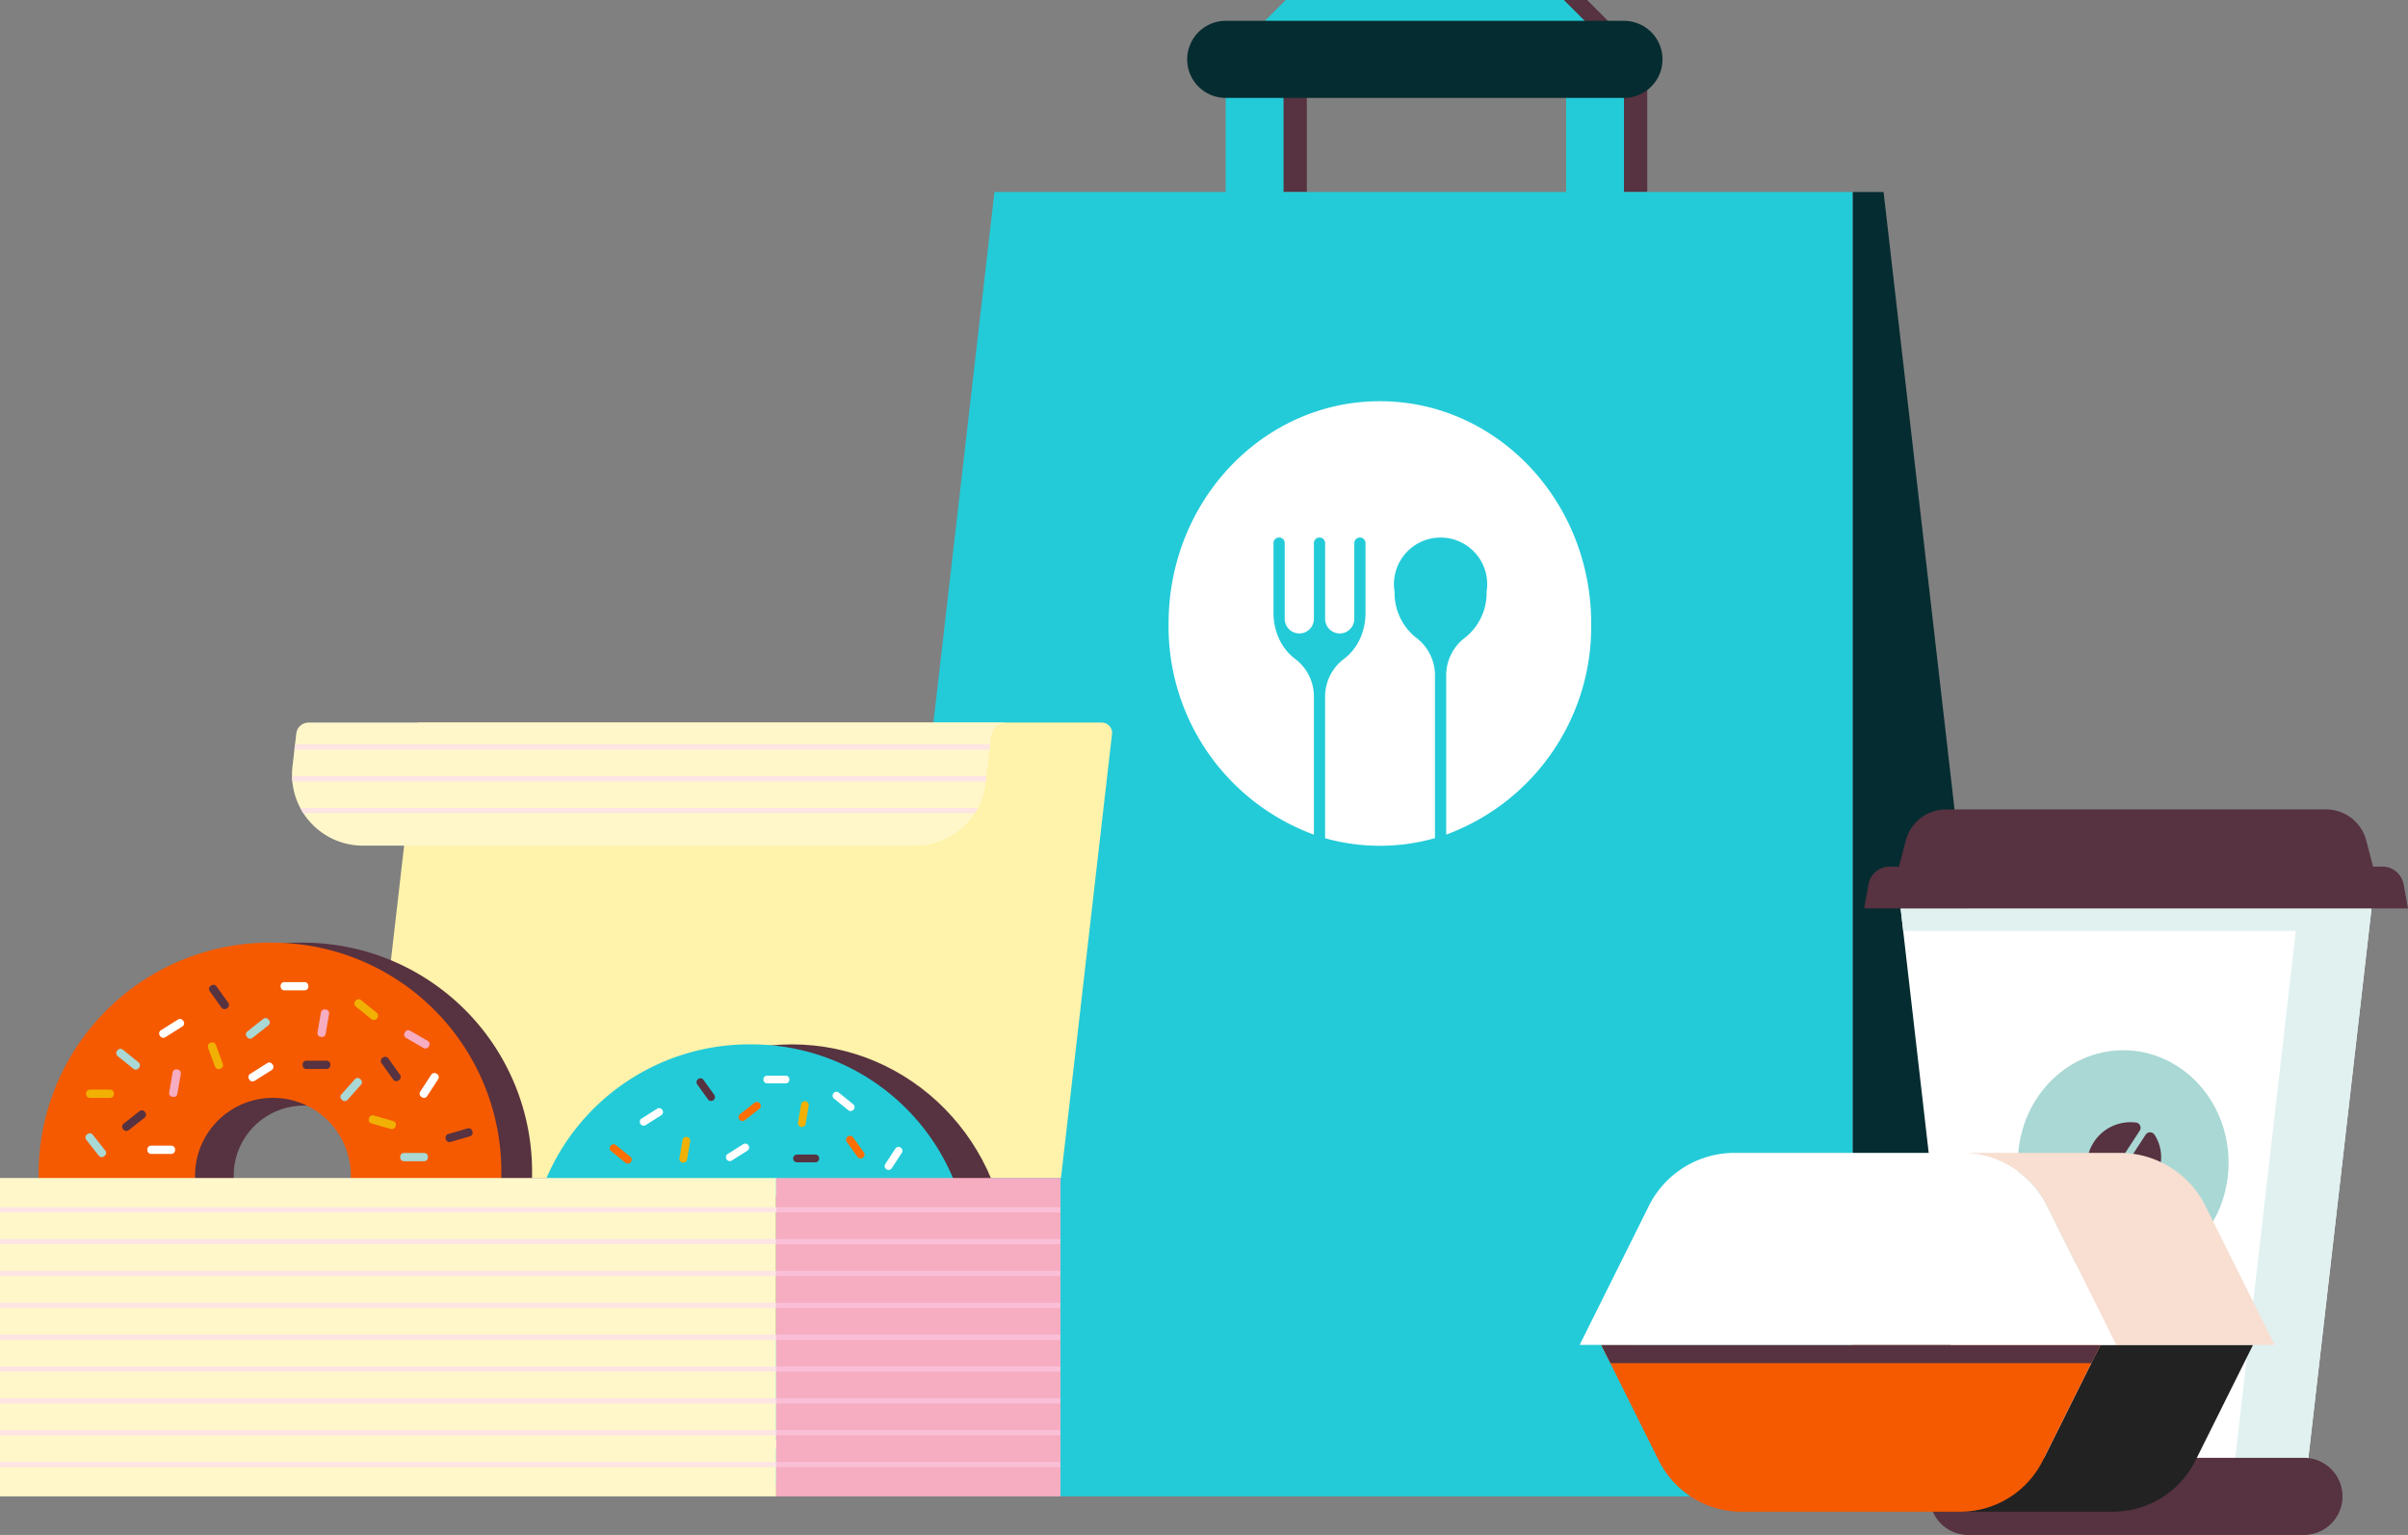 <svg xmlns="http://www.w3.org/2000/svg" width="156.111" height="99.532" viewBox="0 0 156.111 99.532">
  <rect x="0" y="0" width="156.111" height="99.532" fill="#808080" stroke="none"/>
  <g id="illustration" transform="translate(-521.46 -751.95)">
    <g id="PACKAGE" transform="translate(576.212 751.95)">
      <path id="Path_10092" data-name="Path 10092" d="M2487,755.852v8.554h-3.747v-8.674h-18.323v8.674h-3.747v-8.554l3.9-3.9H2483.1Z" transform="translate(-2434.96 -751.954)" fill="#573240"/>
      <path id="Path_10093" data-name="Path 10093" d="M1972.329,764.4v-8.555l-3.9-3.9H1950.41l-3.9,3.9V764.4h-14.991l-9.722,84.58h65.367V764.4Zm-3.747,0H1950.26v-8.675h18.322Z" transform="translate(-1921.8 -751.95)" fill="#23cbd8"/>
      <path id="Path_10094" data-name="Path 10094" d="M3278.215,1092.68H3266.5V1008.1h1.993Z" transform="translate(-3201.133 -995.648)" fill="#052c30"/>
      <g id="Group_4494" data-name="Group 4494" transform="translate(21.009 26.023)">
        <path id="Path_10095" data-name="Path 10095" d="M2381.375,1301.691a14.367,14.367,0,0,1-9.4,13.685v-10.37a3.052,3.052,0,0,1,1.25-2.421,3.7,3.7,0,0,0,1.369-2.957,3.023,3.023,0,1,0-5.966,0,3.7,3.7,0,0,0,1.369,2.957,3.051,3.051,0,0,1,1.25,2.421v10.6a13.139,13.139,0,0,1-7.122.007v-9.229a3.051,3.051,0,0,1,1.25-2.421,3.412,3.412,0,0,0,1.07-1.421,4.026,4.026,0,0,0,.3-1.536v-4.529a.364.364,0,0,0-.364-.364h0a.364.364,0,0,0-.364.364v4.91a.945.945,0,1,1-1.891,0v-4.91a.364.364,0,0,0-.728,0v4.91a.945.945,0,0,1-.945.945h0a.945.945,0,0,1-.945-.945v-4.91a.364.364,0,0,0-.729,0V1301a4.012,4.012,0,0,0,.3,1.536,3.409,3.409,0,0,0,1.069,1.421,3.051,3.051,0,0,1,1.251,2.421v9a14.366,14.366,0,0,1-9.421-13.694c0-7.959,6.133-14.411,13.7-14.411S2381.375,1293.732,2381.375,1301.691Z" transform="translate(-2353.979 -1287.28)" fill="#fff"/>
      </g>
      <line id="Line_341" data-name="Line 341" x2="25.816" transform="translate(24.713 3.849)" fill="none" stroke="#052c30" stroke-linecap="round" stroke-width="5"/>
    </g>
    <g id="COFFEE" transform="translate(642.313 804.434)">
      <g id="Group_4557" data-name="Group 4557" transform="translate(0 0)">
        <path id="Path_10230" data-name="Path 10230" d="M1715.021,1963.69l-4.382,38.128h-21.767l-4.382-38.128Z" transform="translate(-1682.127 -1957.27)" fill="#fff"/>
        <path id="Path_10231" data-name="Path 10231" d="M1715.021,1963.68l-4.382,38.128H1705.9l4.215-36.67h-25.454l-.168-1.458Z" transform="translate(-1682.127 -1957.261)" fill="#e0f1f0"/>
        <path id="Path_10232" data-name="Path 10232" d="M1671.138,1838.04H1635.88l.28-1.559a1.4,1.4,0,0,1,1.376-1.151h.6l.444-1.692a2.7,2.7,0,0,1,2.614-2.017h24.622a2.7,2.7,0,0,1,2.615,2.017l.443,1.692h.605a1.4,1.4,0,0,1,1.375,1.151Z" transform="translate(-1635.88 -1831.62)" fill="#573240"/>
        <line id="Line_345" data-name="Line 345" x2="21.767" transform="translate(6.745 44.548)" fill="none" stroke="#573240" stroke-linecap="round" stroke-width="5"/>
      </g>
      <ellipse id="Ellipse_5657" data-name="Ellipse 5657" cx="6.83" cy="7.292" rx="6.83" ry="7.292" transform="translate(9.967 15.618)" fill="#a9d8d5"/>
      <g id="Group_4558" data-name="Group 4558" transform="translate(14.398 20.251)">
        <path id="Path_10233" data-name="Path 10233" d="M1935.536,2248.808l-2.443,3.751a.345.345,0,0,1-.561.025,2.833,2.833,0,0,1,2.8-4.3A.345.345,0,0,1,1935.536,2248.808Z" transform="translate(-1932.07 -2248.222)" fill="#573240"/>
        <path id="Path_10234" data-name="Path 10234" d="M1963.061,2265.558a2.653,2.653,0,0,1-2.736,1.268.345.345,0,0,1-.208-.524l2.433-3.736a.345.345,0,0,1,.563-.022A2.652,2.652,0,0,1,1963.061,2265.558Z" transform="translate(-1958.701 -2261.719)" fill="#573240"/>
      </g>
    </g>
    <g id="SMALL_BOX" transform="translate(623.87 826.708)">
      <g id="Group_4518" data-name="Group 4518" transform="translate(24.67 12.45)">
        <path id="Path_10134" data-name="Path 10134" d="M3387.536,1919.41l-3.733,7.5a5.983,5.983,0,0,1-5.356,3.317h-9.9a5.983,5.983,0,0,0,5.356-3.317l3.733-7.5Z" transform="translate(-3368.55 -1919.41)" fill="#222"/>
      </g>
      <g id="Group_4519" data-name="Group 4519" transform="translate(1.399 12.45)">
        <path id="Path_10135" data-name="Path 10135" d="M2922.191,1919.41l-.4.8-3.336,6.7a5.984,5.984,0,0,1-5.356,3.317h-14.181a5.983,5.983,0,0,1-5.356-3.317l-3.336-6.7-.4-.8Z" transform="translate(-2889.831 -1919.41)" fill="#f55a00"/>
        <path id="Path_10136" data-name="Path 10136" d="M2922.19,1919.41l-.583,1.184h-31.177l-.6-1.184Z" transform="translate(-2889.83 -1919.41)" fill="#573240"/>
      </g>
      <g id="Group_4520" data-name="Group 4520" transform="translate(0 0)">
        <path id="Path_10137" data-name="Path 10137" d="M3390.289,1675.735l-4.487-9.012a6.2,6.2,0,0,0-5.552-3.438h-10.276a6.2,6.2,0,0,1,5.552,3.438l4.487,9.012Z" transform="translate(-3345.234 -1663.285)" fill="#f8dfd1"/>
        <path id="Path_10138" data-name="Path 10138" d="M2895.834,1675.735l-4.487-9.012a6.2,6.2,0,0,0-5.552-3.438h-14.7a6.2,6.2,0,0,0-5.552,3.438l-4.487,9.012Z" transform="translate(-2861.056 -1663.285)" fill="#fff"/>
      </g>
    </g>
    <g id="DONUTS" transform="translate(521.46 798.806)">
      <path id="Path_10139" data-name="Path 10139" d="M1043.823,1716.606l-3.308,28.784H995.453l3.394-29.53h44.311A.669.669,0,0,1,1043.823,1716.606Z" transform="translate(-971.731 -1715.86)" fill="#fff2aa"/>
      <path id="Path_10140" data-name="Path 10140" d="M943.25,1715.86a1.052,1.052,0,0,0-1.045.932l-.342,2.975a4.6,4.6,0,0,1-4.568,4.073H901.489a4.6,4.6,0,0,1-4.568-5.124l.246-2.143a.805.805,0,0,1,.8-.713Z" transform="translate(-877.96 -1715.86)" fill="#fff7ca"/>
      <g id="Group_4526" data-name="Group 4526" transform="translate(34.831 20.867)">
        <g id="Group_4521" data-name="Group 4521">
          <ellipse id="Ellipse_5656" data-name="Ellipse 5656" cx="14.032" cy="14.309" rx="14.032" ry="14.309" transform="translate(2.479)" fill="#573240"/>
          <path id="Path_10141" data-name="Path 10141" d="M1238.012,2145.12a14.311,14.311,0,1,0,14.031,14.309A14.173,14.173,0,0,0,1238.012,2145.12Zm0,19.232a4.818,4.818,0,1,1,4.724-4.817A4.771,4.771,0,0,1,1238.012,2164.353Z" transform="translate(-1223.98 -2145.12)" fill="#23cbd8"/>
        </g>
        <g id="Group_4525" data-name="Group 4525" transform="translate(2.029 2.027)">
          <g id="Group_4522" data-name="Group 4522" transform="translate(2.669)">
            <path id="Path_10142" data-name="Path 10142" d="M1527.083,2187.316h-1.2a.242.242,0,0,1-.242-.242v-.017a.242.242,0,0,1,.242-.242h1.2a.242.242,0,0,1,.242.242v.017A.242.242,0,0,1,1527.083,2187.316Z" transform="translate(-1515.677 -2186.816)" fill="#fff"/>
            <path id="Path_10143" data-name="Path 10143" d="M1566.792,2292.626h-1.2a.242.242,0,0,1-.242-.242v-.017a.242.242,0,0,1,.242-.242h1.2a.242.242,0,0,1,.242.242v.017A.242.242,0,0,1,1566.792,2292.626Z" transform="translate(-1553.457 -2287.007)" fill="#573240"/>
            <path id="Path_10144" data-name="Path 10144" d="M1362.112,2230.617l-1.013.64a.242.242,0,0,1-.334-.076l-.009-.014a.243.243,0,0,1,.076-.334l1.013-.639a.242.242,0,0,1,.334.075l.009.014A.242.242,0,0,1,1362.112,2230.617Z" transform="translate(-1358.771 -2228.05)" fill="#fff"/>
            <path id="Path_10145" data-name="Path 10145" d="M1688.5,2282.264l-.654,1a.242.242,0,0,1-.335.071l-.014-.009a.242.242,0,0,1-.071-.334l.654-1a.242.242,0,0,1,.335-.071l.014.009A.242.242,0,0,1,1688.5,2282.264Z" transform="translate(-1669.563 -2277.26)" fill="#fff"/>
            <path id="Path_10146" data-name="Path 10146" d="M1476.992,2277.8l-1.013.64a.242.242,0,0,1-.334-.076l-.009-.014a.242.242,0,0,1,.075-.333l1.013-.64a.242.242,0,0,1,.334.076l.009.014A.242.242,0,0,1,1476.992,2277.8Z" transform="translate(-1468.066 -2272.936)" fill="#fff"/>
            <path id="Path_10147" data-name="Path 10147" d="M1437.156,2191.7l-.7-.973a.242.242,0,0,1,.056-.337l.013-.01a.242.242,0,0,1,.338.055l.7.973a.242.242,0,0,1-.056.338l-.013.01A.242.242,0,0,1,1437.156,2191.7Z" transform="translate(-1430.785 -2190.161)" fill="#573240"/>
            <path id="Path_10148" data-name="Path 10148" d="M1636.616,2268.468l-.7-.973a.242.242,0,0,1,.056-.338l.013-.01a.243.243,0,0,1,.338.056l.7.974a.242.242,0,0,1-.056.337l-.014.01A.242.242,0,0,1,1636.616,2268.468Z" transform="translate(-1620.549 -2263.2)" fill="#ff6e00"/>
            <path id="Path_10149" data-name="Path 10149" d="M1321.656,2279.579l-.931-.754a.241.241,0,0,1-.036-.34l.01-.013a.242.242,0,0,1,.34-.036l.931.753a.241.241,0,0,1,.036.34l-.01.013A.243.243,0,0,1,1321.656,2279.579Z" transform="translate(-1320.635 -2273.932)" fill="#ff6e00"/>
            <path id="Path_10150" data-name="Path 10150" d="M1618.876,2209.52l-.931-.753a.242.242,0,0,1-.036-.34l.01-.013a.242.242,0,0,1,.34-.036l.931.753a.242.242,0,0,1,.036.34l-.01.013A.242.242,0,0,1,1618.876,2209.52Z" transform="translate(-1603.407 -2207.278)" fill="#fff"/>
            <path id="Path_10151" data-name="Path 10151" d="M1413.532,2269.97l.2-1.18a.242.242,0,0,1,.28-.2l.016,0a.242.242,0,0,1,.2.28l-.2,1.18a.242.242,0,0,1-.28.2l-.016,0A.242.242,0,0,1,1413.532,2269.97Z" transform="translate(-1409.013 -2264.614)" fill="#f1b104"/>
            <path id="Path_10152" data-name="Path 10152" d="M1383.63,2355.82l.2-1.18a.242.242,0,0,1,.28-.2l.016,0a.242.242,0,0,1,.2.28l-.2,1.18a.242.242,0,0,1-.28.2l-.016,0A.241.241,0,0,1,1383.63,2355.82Z" transform="translate(-1380.564 -2346.291)" fill="#f1b104"/>
            <path id="Path_10153" data-name="Path 10153" d="M1492.581,2222.675l.941-.741a.242.242,0,0,1,.34.04l.01.013a.242.242,0,0,1-.04.34l-.941.741a.242.242,0,0,1-.34-.04l-.01-.013A.242.242,0,0,1,1492.581,2222.675Z" transform="translate(-1484.135 -2220.177)" fill="#ff6e00"/>
            <path id="Path_10154" data-name="Path 10154" d="M1571.64,2222.42l.2-1.18a.242.242,0,0,1,.28-.2l.016,0a.242.242,0,0,1,.2.28l-.2,1.18a.242.242,0,0,1-.28.2l-.016,0A.242.242,0,0,1,1571.64,2222.42Z" transform="translate(-1559.435 -2219.376)" fill="#f1b104"/>
          </g>
          <g id="Group_4523" data-name="Group 4523" transform="translate(10.819 7.045)">
            <path id="Path_10155" data-name="Path 10155" d="M1685.869,2576.148l.712-.963a.242.242,0,0,1,.338-.051l.013.01a.242.242,0,0,1,.051.339l-.712.963a.242.242,0,0,1-.338.051l-.014-.01A.241.241,0,0,1,1685.869,2576.148Z" transform="translate(-1676.219 -2563.258)" fill="#fff"/>
            <path id="Path_10156" data-name="Path 10156" d="M1589.059,2538.579l.712-.963a.242.242,0,0,1,.339-.051l.013.01a.242.242,0,0,1,.051.339l-.712.963a.242.242,0,0,1-.338.051l-.013-.01A.242.242,0,0,1,1589.059,2538.579Z" transform="translate(-1584.115 -2527.515)" fill="#573240"/>
            <path id="Path_10157" data-name="Path 10157" d="M1751.3,2410.516l.088-1.194a.242.242,0,0,1,.259-.224h.017a.241.241,0,0,1,.223.259l-.088,1.194a.242.242,0,0,1-.259.223h-.016A.241.241,0,0,1,1751.3,2410.516Z" transform="translate(-1738.51 -2405.336)" fill="#fff"/>
            <path id="Path_10158" data-name="Path 10158" d="M1615.437,2333.156l.088-1.195a.242.242,0,0,1,.259-.223h.016a.242.242,0,0,1,.224.259l-.088,1.195a.242.242,0,0,1-.259.223h-.017A.243.243,0,0,1,1615.437,2333.156Z" transform="translate(-1609.255 -2331.737)" fill="#fff"/>
            <path id="Path_10159" data-name="Path 10159" d="M1526.08,2654.14l-.418-1.122a.242.242,0,0,1,.142-.311l.016-.006a.242.242,0,0,1,.311.142l.418,1.123a.242.242,0,0,1-.142.311l-.016.006A.242.242,0,0,1,1526.08,2654.14Z" transform="translate(-1523.831 -2637.084)" fill="#fff"/>
            <path id="Path_10160" data-name="Path 10160" d="M1645.027,2474.776l.088-1.195a.242.242,0,0,1,.259-.224h.017a.242.242,0,0,1,.223.259l-.088,1.195a.242.242,0,0,1-.259.223h-.017A.242.242,0,0,1,1645.027,2474.776Z" transform="translate(-1637.407 -2466.473)" fill="#fff"/>
            <path id="Path_10161" data-name="Path 10161" d="M1726.45,2500.99l1.2.018a.242.242,0,0,1,.239.246v.017a.242.242,0,0,1-.246.238l-1.2-.018a.242.242,0,0,1-.239-.246v-.017A.242.242,0,0,1,1726.45,2500.99Z" transform="translate(-1714.639 -2492.762)" fill="#573240"/>
            <path id="Path_10162" data-name="Path 10162" d="M1488.529,2584.74l1.2.017a.242.242,0,0,1,.238.246v.017a.242.242,0,0,1-.245.238l-1.2-.018a.242.242,0,0,1-.238-.246v-.016A.242.242,0,0,1,1488.529,2584.74Z" transform="translate(-1488.283 -2572.441)" fill="#573240"/>
            <path id="Path_10163" data-name="Path 10163" d="M1546.089,2615.649l1.2.018a.242.242,0,0,1,.238.245v.017a.242.242,0,0,1-.245.239l-1.2-.018a.242.242,0,0,1-.238-.245v-.017A.242.242,0,0,1,1546.089,2615.649Z" transform="translate(-1543.045 -2601.848)" fill="#ff6e00"/>
            <path id="Path_10164" data-name="Path 10164" d="M1725.231,2356.176l1.159-.3a.242.242,0,0,1,.295.173l0,.016a.242.242,0,0,1-.174.295l-1.159.3a.242.242,0,0,1-.295-.173l0-.016A.241.241,0,0,1,1725.231,2356.176Z" transform="translate(-1713.541 -2354.695)" fill="#ff6e00"/>
            <path id="Path_10165" data-name="Path 10165" d="M1641.592,2384.405l1.159-.3a.242.242,0,0,1,.3.173l0,.016a.242.242,0,0,1-.174.294l-1.159.3a.242.242,0,0,1-.295-.174l0-.016A.243.243,0,0,1,1641.592,2384.405Z" transform="translate(-1633.967 -2381.552)" fill="#ff6e00"/>
            <path id="Path_10166" data-name="Path 10166" d="M1604.732,2636.766l1.159-.3a.242.242,0,0,1,.295.174l0,.016a.241.241,0,0,1-.174.295l-1.159.3a.242.242,0,0,1-.295-.174l0-.016A.242.242,0,0,1,1604.732,2636.766Z" transform="translate(-1598.899 -2621.645)" fill="#fff"/>
            <path id="Path_10167" data-name="Path 10167" d="M1682.387,2422.155l.827.866a.242.242,0,0,1-.008.342l-.012.012a.242.242,0,0,1-.342-.008l-.827-.866a.242.242,0,0,1,.008-.342l.012-.011A.242.242,0,0,1,1682.387,2422.155Z" transform="translate(-1672.543 -2417.688)" fill="#f1b104"/>
            <path id="Path_10168" data-name="Path 10168" d="M1680.189,2518.938l.036,1.2a.242.242,0,0,1-.235.249h-.016a.242.242,0,0,1-.249-.235l-.036-1.2a.242.242,0,0,1,.234-.249h.017A.242.242,0,0,1,1680.189,2518.938Z" transform="translate(-1670.385 -2509.615)" fill="#ff6e00"/>
            <path id="Path_10169" data-name="Path 10169" d="M1626.547,2577.525l.827.866a.242.242,0,0,1-.008.342l-.012.011a.242.242,0,0,1-.342-.008l-.828-.866a.242.242,0,0,1,.008-.342l.012-.011A.242.242,0,0,1,1626.547,2577.525Z" transform="translate(-1619.417 -2565.505)" fill="#f1b104"/>
          </g>
          <g id="Group_4524" data-name="Group 4524" transform="translate(0 7.292)">
            <path id="Path_10170" data-name="Path 10170" d="M1283.582,2510.562l.527,1.075a.242.242,0,0,1-.111.324l-.015.007a.242.242,0,0,1-.324-.111l-.527-1.075a.242.242,0,0,1,.111-.324l.015-.007A.242.242,0,0,1,1283.582,2510.562Z" transform="translate(-1282.262 -2501.987)" fill="#fff"/>
            <path id="Path_10171" data-name="Path 10171" d="M1361.451,2441.864l.528,1.075a.241.241,0,0,1-.111.323l-.015.008a.242.242,0,0,1-.323-.111l-.528-1.076a.243.243,0,0,1,.111-.324l.015-.007A.243.243,0,0,1,1361.451,2441.864Z" transform="translate(-1356.347 -2436.628)" fill="#573240"/>
            <path id="Path_10172" data-name="Path 10172" d="M1396.683,2642.727l1.02.628a.242.242,0,0,1,.079.333l-.009.015a.242.242,0,0,1-.333.079l-1.02-.628a.242.242,0,0,1-.079-.333l.009-.014A.242.242,0,0,1,1396.683,2642.727Z" transform="translate(-1389.958 -2627.823)" fill="#fff"/>
            <path id="Path_10173" data-name="Path 10173" d="M1289.6,2336.825l1.189.145a.242.242,0,0,1,.211.269l0,.017a.242.242,0,0,1-.269.211l-1.189-.145a.241.241,0,0,1-.211-.269l0-.017A.241.241,0,0,1,1289.6,2336.825Z" transform="translate(-1288.182 -2336.823)" fill="#fff"/>
            <path id="Path_10174" data-name="Path 10174" d="M1388.473,2518.817l1.02.628a.242.242,0,0,1,.079.333l-.009.014a.242.242,0,0,1-.333.079l-1.02-.628a.242.242,0,0,1-.079-.333l.009-.014A.243.243,0,0,1,1388.473,2518.817Z" transform="translate(-1382.147 -2509.937)" fill="#fff"/>
            <path id="Path_10175" data-name="Path 10175" d="M1337.322,2589.662l-.567,1.056a.241.241,0,0,1-.328.1l-.015-.007a.242.242,0,0,1-.1-.328l.566-1.055a.242.242,0,0,1,.328-.1l.015.008A.242.242,0,0,1,1337.322,2589.662Z" transform="translate(-1332.855 -2577.025)" fill="#573240"/>
            <path id="Path_10176" data-name="Path 10176" d="M1318.421,2376.781l-.566,1.055a.242.242,0,0,1-.328.1l-.015-.008a.242.242,0,0,1-.1-.327l.566-1.055a.242.242,0,0,1,.328-.1l.015.008A.242.242,0,0,1,1318.421,2376.781Z" transform="translate(-1314.874 -2374.493)" fill="#ff6e00"/>
            <path id="Path_10177" data-name="Path 10177" d="M1467.1,2652.54l-.266,1.168a.242.242,0,0,1-.29.182l-.016,0a.242.242,0,0,1-.182-.29l.266-1.167a.242.242,0,0,1,.29-.182l.016,0A.241.241,0,0,1,1467.1,2652.54Z" transform="translate(-1456.588 -2636.908)" fill="#ff6e00"/>
            <path id="Path_10178" data-name="Path 10178" d="M1266.481,2409.639l-.266,1.168a.243.243,0,0,1-.29.183l-.016,0a.242.242,0,0,1-.182-.29l.266-1.167a.242.242,0,0,1,.29-.182l.016,0A.242.242,0,0,1,1266.481,2409.639Z" transform="translate(-1265.72 -2405.814)" fill="#fff"/>
            <path id="Path_10179" data-name="Path 10179" d="M1416.265,2586.829l-1.15.336a.242.242,0,0,1-.3-.164l0-.016a.241.241,0,0,1,.164-.3l1.15-.337a.242.242,0,0,1,.3.164l0,.016A.242.242,0,0,1,1416.265,2586.829Z" transform="translate(-1407.553 -2574.209)" fill="#f1b104"/>
            <path id="Path_10180" data-name="Path 10180" d="M1332.739,2530.34l-1.08-.518a.242.242,0,0,1-.113-.323l.007-.015a.242.242,0,0,1,.323-.114l1.08.519a.241.241,0,0,1,.113.323l-.007.015A.242.242,0,0,1,1332.739,2530.34Z" transform="translate(-1328.323 -2519.988)" fill="#ff6e00"/>
            <rect id="Rectangle_920" data-name="Rectangle 920" width="1.682" height="0.5" transform="translate(1.73 6.658) rotate(-16.32)" fill="#f1b104"/>
          </g>
        </g>
      </g>
      <g id="Group_4532" data-name="Group 4532" transform="translate(3.082 14.272)">
        <g id="Group_4527" data-name="Group 4527" transform="translate(1.993)">
          <path id="Path_10181" data-name="Path 10181" d="M626.566,2009.46a15,15,0,1,0,14.71,15A14.857,14.857,0,0,0,626.566,2009.46Zm0,19.657a4.546,4.546,0,1,1,4.457-4.545A4.5,4.5,0,0,1,626.566,2029.117Z" transform="translate(-611.856 -2009.46)" fill="#573240"/>
        </g>
        <g id="Group_4528" data-name="Group 4528">
          <path id="Path_10182" data-name="Path 10182" d="M585.566,2009.46a15,15,0,1,0,14.71,15A14.857,14.857,0,0,0,585.566,2009.46Zm0,20.161a5.05,5.05,0,1,1,4.952-5.049A5,5,0,0,1,585.566,2029.621Z" transform="translate(-570.856 -2009.46)" fill="#f55a00"/>
        </g>
        <g id="Group_4531" data-name="Group 4531" transform="translate(2.209 2.555)">
          <g id="Group_4529" data-name="Group 4529" transform="translate(0.249)">
            <path id="Path_10183" data-name="Path 10183" d="M883.238,2062.565h-1.313a.242.242,0,0,1-.242-.242v-.051a.242.242,0,0,1,.242-.242h1.313a.242.242,0,0,1,.242.242v.051A.242.242,0,0,1,883.238,2062.565Z" transform="translate(-869.031 -2062.03)" fill="#fff"/>
            <path id="Path_10184" data-name="Path 10184" d="M1042.817,2290.6H1041.5a.242.242,0,0,1-.242-.242v-.051a.242.242,0,0,1,.242-.242h1.313a.242.242,0,0,1,.242.242v.051A.243.243,0,0,1,1042.817,2290.6Z" transform="translate(-1020.852 -2278.985)" fill="#a9d8d5"/>
            <path id="Path_10185" data-name="Path 10185" d="M1103.18,2257.534l-1.26.368a.242.242,0,0,1-.3-.165l-.014-.049a.242.242,0,0,1,.164-.3l1.26-.368a.242.242,0,0,1,.3.165l.014.049A.242.242,0,0,1,1103.18,2257.534Z" transform="translate(-1078.254 -2247.533)" fill="#573240"/>
            <path id="Path_10186" data-name="Path 10186" d="M705.5,2280.775h-1.313a.242.242,0,0,1-.242-.242v-.051a.242.242,0,0,1,.242-.242H705.5a.242.242,0,0,1,.242.242v.051A.242.242,0,0,1,705.5,2280.775Z" transform="translate(-699.932 -2269.633)" fill="#fff"/>
            <path id="Path_10187" data-name="Path 10187" d="M1000.661,2240.681l-1.263-.359a.242.242,0,0,1-.167-.3l.014-.049a.242.242,0,0,1,.3-.167l1.263.36a.242.242,0,0,1,.167.3l-.014.049A.242.242,0,0,1,1000.661,2240.681Z" transform="translate(-980.857 -2231.157)" fill="#f1b104"/>
            <path id="Path_10188" data-name="Path 10188" d="M623.876,2205.995h-1.313a.242.242,0,0,1-.242-.242v-.051a.242.242,0,0,1,.242-.242h1.313a.242.242,0,0,1,.242.242v.051A.241.241,0,0,1,623.876,2205.995Z" transform="translate(-622.276 -2198.488)" fill="#f1b104"/>
            <path id="Path_10189" data-name="Path 10189" d="M912.51,2167.455H911.2a.242.242,0,0,1-.242-.242v-.051a.242.242,0,0,1,.242-.242h1.313a.242.242,0,0,1,.242.242v.051A.242.242,0,0,1,912.51,2167.455Z" transform="translate(-896.88 -2161.821)" fill="#573240"/>
            <path id="Path_10190" data-name="Path 10190" d="M1047.716,2127.392l-1.137-.656a.242.242,0,0,1-.089-.331l.026-.044a.242.242,0,0,1,.33-.089l1.137.656a.242.242,0,0,1,.088.331l-.026.044A.241.241,0,0,1,1047.716,2127.392Z" transform="translate(-1025.796 -2123.118)" fill="#f6acc1"/>
            <path id="Path_10191" data-name="Path 10191" d="M721.145,2111.659l-1.11.7a.242.242,0,0,1-.334-.075l-.027-.043a.242.242,0,0,1,.075-.333l1.11-.7a.242.242,0,0,1,.334.075l.027.043A.242.242,0,0,1,721.145,2111.659Z" transform="translate(-714.861 -2108.781)" fill="#fff"/>
            <path id="Path_10192" data-name="Path 10192" d="M1068.249,2183.708l-.717,1.1a.242.242,0,0,1-.335.071l-.042-.028a.242.242,0,0,1-.071-.335l.716-1.1a.242.242,0,0,1,.335-.071l.043.028A.242.242,0,0,1,1068.249,2183.708Z" transform="translate(-1045.382 -2177.411)" fill="#fff"/>
            <path id="Path_10193" data-name="Path 10193" d="M840.271,2169.809l-1.11.7a.242.242,0,0,1-.334-.075l-.027-.043a.242.242,0,0,1,.075-.334l1.11-.7a.242.242,0,0,1,.334.075l.027.043A.242.242,0,0,1,840.271,2169.809Z" transform="translate(-828.197 -2164.104)" fill="#fff"/>
            <path id="Path_10194" data-name="Path 10194" d="M785.092,2144.038l-.454-1.232a.242.242,0,0,1,.143-.31l.048-.018a.242.242,0,0,1,.311.143l.454,1.232a.242.242,0,0,1-.143.311l-.048.017A.242.242,0,0,1,785.092,2144.038Z" transform="translate(-776.689 -2138.553)" fill="#f1b104"/>
            <path id="Path_10195" data-name="Path 10195" d="M787.017,2067.134l-.765-1.067a.242.242,0,0,1,.056-.338l.041-.03a.242.242,0,0,1,.338.055l.765,1.067a.242.242,0,0,1-.055.338l-.041.03A.242.242,0,0,1,787.017,2067.134Z" transform="translate(-778.195 -2065.479)" fill="#573240"/>
            <path id="Path_10196" data-name="Path 10196" d="M1016.131,2163.143l-.765-1.067a.242.242,0,0,1,.056-.338l.041-.03a.242.242,0,0,1,.338.056l.765,1.067a.242.242,0,0,1-.055.337l-.041.03A.241.241,0,0,1,1016.131,2163.143Z" transform="translate(-996.172 -2156.82)" fill="#573240"/>
            <path id="Path_10197" data-name="Path 10197" d="M663.591,2152.329l-1.021-.826a.242.242,0,0,1-.036-.34l.032-.039a.242.242,0,0,1,.34-.036l1.021.826a.242.242,0,0,1,.036.34l-.032.039A.242.242,0,0,1,663.591,2152.329Z" transform="translate(-660.483 -2146.707)" fill="#a9d8d5"/>
            <path id="Path_10198" data-name="Path 10198" d="M981.182,2086.169l-1.021-.826a.242.242,0,0,1-.036-.34l.032-.039a.242.242,0,0,1,.34-.036l1.021.826a.242.242,0,0,1,.036.34l-.032.04A.241.241,0,0,1,981.182,2086.169Z" transform="translate(-962.636 -2083.763)" fill="#f1b104"/>
            <path id="Path_10199" data-name="Path 10199" d="M622.269,2265.134l-.813-1.031a.242.242,0,0,1,.04-.34l.04-.031a.242.242,0,0,1,.34.04l.813,1.031a.242.242,0,0,1-.04.34l-.04.031A.242.242,0,0,1,622.269,2265.134Z" transform="translate(-621.404 -2253.877)" fill="#a9d8d5"/>
            <path id="Path_10200" data-name="Path 10200" d="M732.994,2179.948l.224-1.294a.242.242,0,0,1,.28-.2l.05.009a.242.242,0,0,1,.2.28l-.224,1.294a.242.242,0,0,1-.28.2l-.05-.009A.242.242,0,0,1,732.994,2179.948Z" transform="translate(-727.566 -2172.793)" fill="#f6acc1"/>
            <path id="Path_10201" data-name="Path 10201" d="M835.525,2110.919l1.031-.813a.242.242,0,0,1,.34.041l.031.04a.242.242,0,0,1-.04.34l-1.031.813a.242.242,0,0,1-.34-.04l-.031-.04A.242.242,0,0,1,835.525,2110.919Z" transform="translate(-825.029 -2107.72)" fill="#a9d8d5"/>
            <path id="Path_10202" data-name="Path 10202" d="M670.479,2233.969l1.031-.812a.242.242,0,0,1,.34.04l.031.04a.242.242,0,0,1-.04.34l-1.031.813a.242.242,0,0,1-.34-.041l-.031-.04A.242.242,0,0,1,670.479,2233.969Z" transform="translate(-668.006 -2224.788)" fill="#573240"/>
            <path id="Path_10203" data-name="Path 10203" d="M930.778,2100.047l.224-1.294a.242.242,0,0,1,.28-.2l.05.008a.242.242,0,0,1,.2.28l-.224,1.294a.242.242,0,0,1-.28.2l-.05-.009A.242.242,0,0,1,930.778,2100.047Z" transform="translate(-915.736 -2096.778)" fill="#f6acc1"/>
            <path id="Path_10204" data-name="Path 10204" d="M961.5,2191.06l.874-.98a.242.242,0,0,1,.342-.02l.038.034a.242.242,0,0,1,.02.341l-.874.98a.242.242,0,0,1-.342.02l-.038-.034A.242.242,0,0,1,961.5,2191.06Z" transform="translate(-944.909 -2183.779)" fill="#a9d8d5"/>
          </g>
          <g id="Group_4530" data-name="Group 4530" transform="translate(0 13.391)">
            <path id="Path_10205" data-name="Path 10205" d="M832.643,2567.959l1.313.02a.242.242,0,0,1,.238.246v.051a.241.241,0,0,1-.246.238l-1.313-.02a.242.242,0,0,1-.238-.246v-.051A.242.242,0,0,1,832.643,2567.959Z" transform="translate(-821.891 -2556.757)" fill="#fff"/>
            <path id="Path_10206" data-name="Path 10206" d="M676.565,2337.51l1.313.02a.242.242,0,0,1,.238.245v.051a.242.242,0,0,1-.246.238l-1.313-.02a.242.242,0,0,1-.238-.245v-.051A.242.242,0,0,1,676.565,2337.51Z" transform="translate(-673.401 -2337.51)" fill="#a9d8d5"/>
            <path id="Path_10207" data-name="Path 10207" d="M616.469,2362.878l1.266-.349a.242.242,0,0,1,.3.169l.013.049a.241.241,0,0,1-.169.3l-1.266.349a.242.242,0,0,1-.3-.169l-.014-.049A.242.242,0,0,1,616.469,2362.878Z" transform="translate(-616.291 -2361.305)" fill="#573240"/>
            <path id="Path_10208" data-name="Path 10208" d="M1013.688,2352.49l1.313.02a.242.242,0,0,1,.238.246v.051a.242.242,0,0,1-.246.238l-1.313-.02a.242.242,0,0,1-.238-.246v-.051A.241.241,0,0,1,1013.688,2352.49Z" transform="translate(-994.136 -2351.762)" fill="#fff"/>
            <path id="Path_10209" data-name="Path 10209" d="M718.762,2381.1l1.257.378a.242.242,0,0,1,.162.3l-.015.049a.242.242,0,0,1-.3.162l-1.257-.378a.242.242,0,0,1-.162-.3l.015-.049A.242.242,0,0,1,718.762,2381.1Z" transform="translate(-713.47 -2378.967)" fill="#f1b104"/>
            <path id="Path_10210" data-name="Path 10210" d="M1094.158,2428.5l1.313.02a.242.242,0,0,1,.238.246v.051a.241.241,0,0,1-.245.238l-1.313-.02a.242.242,0,0,1-.238-.245v-.051A.242.242,0,0,1,1094.158,2428.5Z" transform="translate(-1070.694 -2424.076)" fill="#f1b104"/>
            <path id="Path_10211" data-name="Path 10211" d="M804.974,2462.63l1.313.02a.242.242,0,0,1,.238.245v.051a.242.242,0,0,1-.246.239l-1.313-.021a.242.242,0,0,1-.238-.245v-.051A.242.242,0,0,1,804.974,2462.63Z" transform="translate(-795.567 -2456.547)" fill="#573240"/>
            <path id="Path_10212" data-name="Path 10212" d="M672.308,2487.966l1.127.674a.241.241,0,0,1,.083.332l-.026.044a.242.242,0,0,1-.332.083l-1.127-.674a.242.242,0,0,1-.083-.332l.026-.043A.242.242,0,0,1,672.308,2487.966Z" transform="translate(-669.211 -2480.62)" fill="#f6acc1"/>
            <path id="Path_10213" data-name="Path 10213" d="M998.913,2508.158l1.121-.684a.243.243,0,0,1,.333.081l.026.043a.242.242,0,0,1-.08.333l-1.121.684a.242.242,0,0,1-.333-.081l-.026-.043A.242.242,0,0,1,998.913,2508.158Z" transform="translate(-980.204 -2499.178)" fill="#fff"/>
            <path id="Path_10214" data-name="Path 10214" d="M660.352,2423.309l.733-1.089a.242.242,0,0,1,.336-.065l.042.029a.242.242,0,0,1,.066.336l-.733,1.089a.242.242,0,0,1-.336.065l-.042-.028A.242.242,0,0,1,660.352,2423.309Z" transform="translate(-658.171 -2418.001)" fill="#fff"/>
            <path id="Path_10215" data-name="Path 10215" d="M880.689,2448.2l1.121-.684a.242.242,0,0,1,.333.08l.026.043a.242.242,0,0,1-.08.333l-1.121.684a.242.242,0,0,1-.333-.08l-.026-.043A.242.242,0,0,1,880.689,2448.2Z" transform="translate(-867.727 -2442.133)" fill="#fff"/>
            <path id="Path_10216" data-name="Path 10216" d="M948.263,2464.785l.435,1.239a.242.242,0,0,1-.148.308l-.048.017a.242.242,0,0,1-.308-.148l-.435-1.239a.242.242,0,0,1,.148-.308l.048-.017A.242.242,0,0,1,948.263,2464.785Z" transform="translate(-931.632 -2458.445)" fill="#f1b104"/>
            <path id="Path_10217" data-name="Path 10217" d="M939.148,2544.558l.749,1.078a.242.242,0,0,1-.061.337l-.042.029a.242.242,0,0,1-.337-.061l-.749-1.078a.242.242,0,0,1,.061-.337l.042-.029A.242.242,0,0,1,939.148,2544.558Z" transform="translate(-922.994 -2534.394)" fill="#573240"/>
            <path id="Path_10218" data-name="Path 10218" d="M711.523,2445.06l.749,1.079a.242.242,0,0,1-.061.337l-.042.029a.242.242,0,0,1-.337-.061l-.749-1.078a.242.242,0,0,1,.061-.337l.042-.029A.242.242,0,0,1,711.523,2445.06Z" transform="translate(-706.434 -2439.733)" fill="#573240"/>
            <path id="Path_10219" data-name="Path 10219" d="M1058.974,2465.71l1.008.841a.241.241,0,0,1,.031.34l-.033.039a.242.242,0,0,1-.341.031l-1.008-.842a.242.242,0,0,1-.031-.341l.032-.039A.242.242,0,0,1,1058.974,2465.71Z" transform="translate(-1037.046 -2459.425)" fill="#a9d8d5"/>
            <path id="Path_10220" data-name="Path 10220" d="M740.4,2527.01l1.008.841a.242.242,0,0,1,.031.341l-.032.039a.242.242,0,0,1-.341.03l-1.008-.841a.242.242,0,0,1-.031-.341l.032-.039A.242.242,0,0,1,740.4,2527.01Z" transform="translate(-733.961 -2517.745)" fill="#f1b104"/>
            <path id="Path_10221" data-name="Path 10221" d="M1105.991,2349.741l.8,1.044a.242.242,0,0,1-.045.339l-.04.031a.242.242,0,0,1-.339-.046l-.8-1.043a.242.242,0,0,1,.046-.339l.04-.031A.243.243,0,0,1,1105.991,2349.741Z" transform="translate(-1081.735 -2349.056)" fill="#a9d8d5"/>
            <path id="Path_10222" data-name="Path 10222" d="M1005,2428.762l-.243,1.291a.242.242,0,0,1-.283.192l-.05-.009a.242.242,0,0,1-.193-.283l.243-1.29a.242.242,0,0,1,.282-.193l.05.009A.242.242,0,0,1,1005,2428.762Z" transform="translate(-985.37 -2424.044)" fill="#f6acc1"/>
            <path id="Path_10223" data-name="Path 10223" d="M885.995,2505.031l-1.044.8a.242.242,0,0,1-.339-.045l-.031-.041a.242.242,0,0,1,.045-.339l1.044-.8a.242.242,0,0,1,.339.045l.031.041A.242.242,0,0,1,885.995,2505.031Z" transform="translate(-871.492 -2496.436)" fill="#a9d8d5"/>
            <path id="Path_10224" data-name="Path 10224" d="M1052.9,2384.51l-1.044.8a.242.242,0,0,1-.339-.045l-.031-.041a.242.242,0,0,1,.046-.339l1.043-.8a.242.242,0,0,1,.339.046l.031.04A.243.243,0,0,1,1052.9,2384.51Z" transform="translate(-1030.286 -2381.774)" fill="#573240"/>
            <path id="Path_10225" data-name="Path 10225" d="M806.02,2505.642l-.243,1.291a.242.242,0,0,1-.283.193l-.05-.009a.242.242,0,0,1-.193-.283l.243-1.29a.242.242,0,0,1,.282-.193l.05.01A.242.242,0,0,1,806.02,2505.642Z" transform="translate(-796.062 -2497.187)" fill="#f6acc1"/>
            <path id="Path_10226" data-name="Path 10226" d="M764.208,2419.816l-.889.966a.242.242,0,0,1-.342.014l-.037-.035a.242.242,0,0,1-.014-.342l.889-.966a.242.242,0,0,1,.342-.015l.037.035A.242.242,0,0,1,764.208,2419.816Z" transform="translate(-755.737 -2415.396)" fill="#a9d8d5"/>
          </g>
        </g>
      </g>
      <g id="Group_4536" data-name="Group 4536" transform="translate(18.931 1.408)">
        <g id="Group_4533" data-name="Group 4533" transform="translate(0.157)">
          <path id="Path_10227" data-name="Path 10227" d="M945.242,1744.83l-.039.34H900.14l.039-.34Z" transform="translate(-900.14 -1744.83)" fill="#fde5e3"/>
        </g>
        <g id="Group_4534" data-name="Group 4534" transform="translate(0.535 4.129)">
          <path id="Path_10228" data-name="Path 10228" d="M951.85,1829.77c-.061.117-.128.23-.2.34H908.12c-.072-.11-.139-.224-.2-.34Z" transform="translate(-907.92 -1829.77)" fill="#fde5e3"/>
        </g>
        <g id="Group_4535" data-name="Group 4535" transform="translate(0 2.065)">
          <path id="Path_10229" data-name="Path 10229" d="M941.931,1787.3l-.039.34H896.929q-.016-.168-.019-.34Z" transform="translate(-896.91 -1787.3)" fill="#fde5e3"/>
        </g>
      </g>
      <rect id="Rectangle_921" data-name="Rectangle 921" width="18.439" height="20.645" transform="translate(50.313 29.531)" fill="#f6acc1"/>
      <rect id="Rectangle_922" data-name="Rectangle 922" width="50.313" height="20.645" transform="translate(0 29.531)" fill="#fff7ca"/>
      <g id="Group_4546" data-name="Group 4546" transform="translate(0 31.425)">
        <g id="Group_4537" data-name="Group 4537">
          <rect id="Rectangle_923" data-name="Rectangle 923" width="50.335" height="0.34" fill="#fde5e3"/>
        </g>
        <g id="Group_4538" data-name="Group 4538" transform="translate(0 2.064)">
          <rect id="Rectangle_924" data-name="Rectangle 924" width="50.313" height="0.34" fill="#fde5e3"/>
        </g>
        <g id="Group_4539" data-name="Group 4539" transform="translate(0 4.129)">
          <rect id="Rectangle_925" data-name="Rectangle 925" width="50.313" height="0.34" fill="#fde5e3"/>
        </g>
        <g id="Group_4540" data-name="Group 4540" transform="translate(0 6.193)">
          <rect id="Rectangle_926" data-name="Rectangle 926" width="50.313" height="0.34" fill="#fde5e3"/>
        </g>
        <g id="Group_4541" data-name="Group 4541" transform="translate(0 8.258)">
          <rect id="Rectangle_927" data-name="Rectangle 927" width="50.313" height="0.34" fill="#fde5e3"/>
        </g>
        <g id="Group_4542" data-name="Group 4542" transform="translate(0 10.322)">
          <rect id="Rectangle_928" data-name="Rectangle 928" width="50.313" height="0.34" fill="#fde5e3"/>
        </g>
        <g id="Group_4543" data-name="Group 4543" transform="translate(0 14.451)">
          <rect id="Rectangle_929" data-name="Rectangle 929" width="50.313" height="0.34" fill="#fde5e3"/>
        </g>
        <g id="Group_4544" data-name="Group 4544" transform="translate(0 12.387)">
          <rect id="Rectangle_930" data-name="Rectangle 930" width="50.313" height="0.34" fill="#fde5e3"/>
        </g>
        <g id="Group_4545" data-name="Group 4545" transform="translate(0 16.516)">
          <rect id="Rectangle_931" data-name="Rectangle 931" width="50.313" height="0.34" fill="#fde5e3"/>
        </g>
      </g>
      <g id="Group_4556" data-name="Group 4556" transform="translate(50.313 31.425)">
        <g id="Group_4547" data-name="Group 4547" transform="translate(0.022)">
          <rect id="Rectangle_932" data-name="Rectangle 932" width="18.417" height="0.34" fill="#fabfd6"/>
        </g>
        <g id="Group_4548" data-name="Group 4548" transform="translate(0 2.064)">
          <rect id="Rectangle_933" data-name="Rectangle 933" width="18.439" height="0.34" fill="#fabfd6"/>
        </g>
        <g id="Group_4549" data-name="Group 4549" transform="translate(0 4.129)">
          <rect id="Rectangle_934" data-name="Rectangle 934" width="18.439" height="0.34" fill="#fabfd6"/>
        </g>
        <g id="Group_4550" data-name="Group 4550" transform="translate(0 6.193)">
          <rect id="Rectangle_935" data-name="Rectangle 935" width="18.439" height="0.34" fill="#fabfd6"/>
        </g>
        <g id="Group_4551" data-name="Group 4551" transform="translate(0 8.258)">
          <rect id="Rectangle_936" data-name="Rectangle 936" width="18.439" height="0.34" fill="#fabfd6"/>
        </g>
        <g id="Group_4552" data-name="Group 4552" transform="translate(0 10.322)">
          <rect id="Rectangle_937" data-name="Rectangle 937" width="18.439" height="0.34" fill="#fabfd6"/>
        </g>
        <g id="Group_4553" data-name="Group 4553" transform="translate(0 14.451)">
          <rect id="Rectangle_938" data-name="Rectangle 938" width="18.439" height="0.34" fill="#fabfd6"/>
        </g>
        <g id="Group_4554" data-name="Group 4554" transform="translate(0 12.387)">
          <rect id="Rectangle_939" data-name="Rectangle 939" width="18.439" height="0.34" fill="#fabfd6"/>
        </g>
        <g id="Group_4555" data-name="Group 4555" transform="translate(0 16.516)">
          <rect id="Rectangle_940" data-name="Rectangle 940" width="18.439" height="0.34" fill="#fabfd6"/>
        </g>
      </g>
    </g>
  </g>
</svg>
